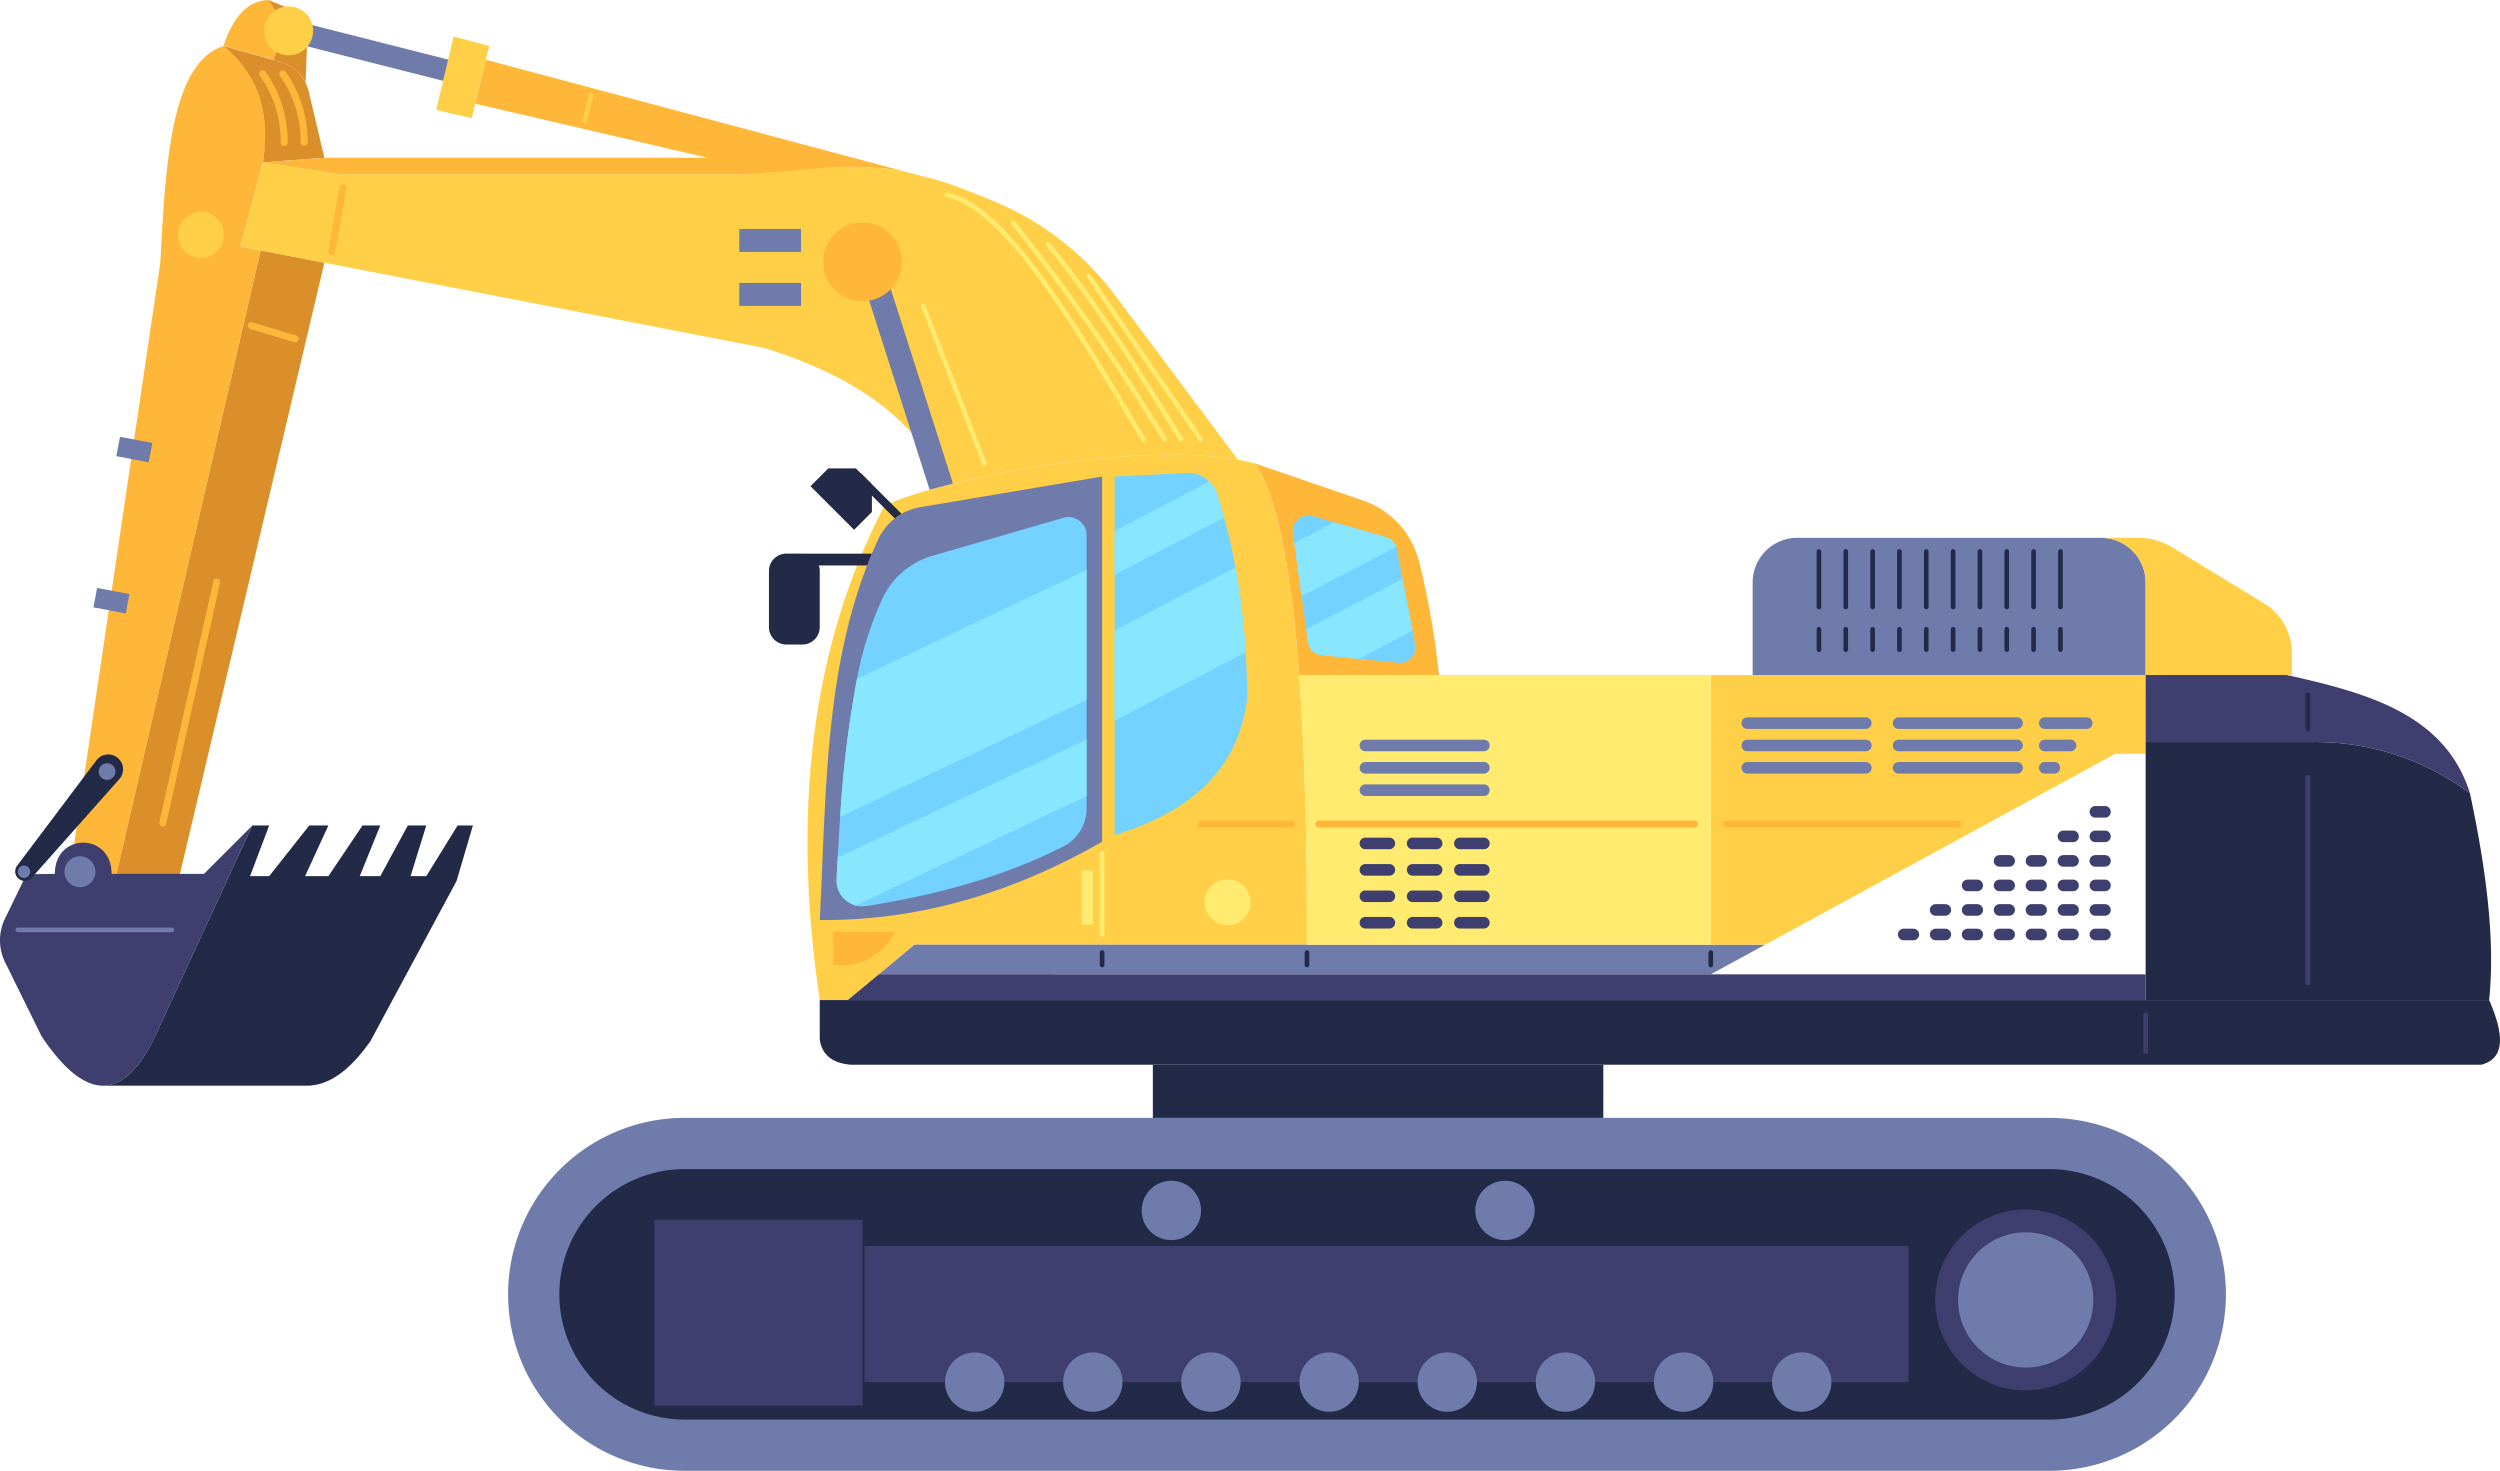 <svg xmlns="http://www.w3.org/2000/svg" width="359.327" height="211.399" viewBox="0 0 359.327 211.399">
  <g id="illustration-2" transform="translate(-794.675 -487.147)">
    <path id="path16" d="M0,0V31.705L-61.828,31.7H-62.5l8.631-4.7L-4.361,0Z" transform="translate(1012.069 665.488)" fill="#6f7cab"/>
    <g id="g26" transform="translate(982.524 622.924)">
      <path id="path28" d="M0,0H-56.4l-9.605,7.968h-4.02q-6.156-41.238,9.172-70.836c1.013-.791,4.344-1.968,8.989-3.156v-.008c11.115-2.844,29.719-5.779,41.955-3.653.847.147,1.665.313,2.448.516,3.275,4.885,5.263,15.7,6.348,30.407C-.295-27.74.019-14.537,0,0" fill="#ffd047"/>
    </g>
    <g id="g30" transform="translate(826.788 493.76)">
      <path id="path32" d="M0,0C-7.471,2.387-8.337,16.629-9.068,31.12L-22.2,119.693h6.673l20.88-90.32-2.893-.56,3.2-12.1C7.2,9.36,4.881,3.76,0,0" fill="#ffb73a"/>
    </g>
    <g id="g34" transform="translate(832.144 523.134)">
      <path id="path36" d="M0,0,9.153,1.773-11.771,90.32H-20.88Z" fill="#da8f2b"/>
    </g>
    <g id="g38" transform="translate(830.944 605.792)">
      <path id="path40" d="M0,0-14.252,30.887c-2.189,4.324-4.581,6.485-7.159,6.513-2.751.028-5.7-2.355-8.877-7.093l-5.236-10.617a7.206,7.206,0,0,1-.745-3.184,7.133,7.133,0,0,1,.727-3.137L-32.46,7.02l4.076-.064c0-5.981,8.152-5.981,8.152,0H-6.947Z" fill="#3e3e6f"/>
    </g>
    <g id="g42" transform="translate(858.446 498.786)">
      <path id="path44" d="M0,0-20.893-5.3l.771-3.04L.771-3.04Z" fill="#6f7cab"/>
    </g>
    <g id="g46" transform="translate(953.081 555.64)">
      <path id="path48" d="M0,0V52.489C-13.1,60-26.617,63.871-40.583,63.741-39.589,45-40,25.872-32.175,9.016A8.237,8.237,0,0,1-29.8,6.027a7.578,7.578,0,0,1,.976-.663,7.824,7.824,0,0,1,2.7-.967Z" fill="#6f7cab"/>
    </g>
    <g id="g50" transform="translate(1089.245 698.546)">
      <path id="path52" d="M0,0H-196.177a25.363,25.363,0,0,1-25.363-25.363,25.363,25.363,0,0,1,25.363-25.363H0A25.364,25.364,0,0,1,25.363-25.363,25.364,25.364,0,0,1,0,0" fill="#6f7cab"/>
    </g>
    <g id="g54" transform="translate(893.067 691.185)">
      <path id="path56" d="M0,0A18.022,18.022,0,0,1-18-18,18.022,18.022,0,0,1,0-36H196.177a18.023,18.023,0,0,1,18,18,18.023,18.023,0,0,1-18,18Z" fill="#222a47"/>
    </g>
    <g id="g58" transform="translate(950.846 564.068)">
      <path id="path60" d="M0,0V39.287A6.093,6.093,0,0,1-3.291,44.72c-8.456,4.311-18.061,6.972-28.365,8.581a3.512,3.512,0,0,1-1.484-.069,3.724,3.724,0,0,1-2.787-3.809q.084-1.574.168-3.108c.112-1.987.224-3.933.349-5.837a156.012,156.012,0,0,1,2.423-19.853A48.08,48.08,0,0,1-29.164,8.751,11.471,11.471,0,0,1-22.08,2.94L-3.333-2.492A2.6,2.6,0,0,1,0,0" fill="#73d2ff"/>
    </g>
    <g id="g62" transform="translate(973.947 587.52)">
      <path id="path64" d="M0,0C-1.415,11.019-8.961,16.507-19.069,19.657V-31.88L-8.737-32.4a4.454,4.454,0,0,1,3.291,1.232A4.35,4.35,0,0,1-4.34-29.388c.364,1.12.7,2.253,1.007,3.416.645,2.311,1.191,4.691,1.625,7.155A97.384,97.384,0,0,1-.239-6.609C-.1-4.452-.028-2.255,0,0" fill="#73d2ff"/>
    </g>
    <g id="g66" transform="translate(919.306 568.424)">
      <path id="path68" d="M0,0H-8.985V-1.7H.688Z" fill="#222a47"/>
    </g>
    <g id="g70" transform="translate(909.998 579.784)">
      <path id="path72" d="M0,0H-2.3A2.5,2.5,0,0,1-4.8-2.5v-8.067a2.5,2.5,0,0,1,2.5-2.5H0a2.5,2.5,0,0,1,2.5,2.5V-2.5A2.5,2.5,0,0,1,0,0" fill="#222a47"/>
    </g>
    <g id="g74" transform="translate(911.168 557.033)">
      <path id="path76" d="M0,0,2.56-2.56H6.533L8.825-.268V3.705l-2.56,2.56Z" fill="#222a47"/>
    </g>
    <g id="g78" transform="translate(924.256 561.004)">
      <path id="path80" d="M0,0A7.608,7.608,0,0,0-.975.663L-6.689-5.052l.82-.817Z" fill="#222a47"/>
    </g>
    <g id="g82" transform="translate(953.081 609.865)">
      <path id="path84" d="M0,0V11.615" fill="none" stroke="#ffeb6f" stroke-linecap="round" stroke-miterlimit="10" stroke-width="0.667"/>
    </g>
    <path id="path86" d="M195.773-410.61h-1.648V-418.4h1.648Z" transform="translate(756 1030.665)" fill="#ffeb6f"/>
    <g id="g88" transform="translate(974.402 616.834)">
      <path id="path90" d="M0,0A3.3,3.3,0,0,1-3.3,3.3,3.3,3.3,0,0,1-6.595,0,3.3,3.3,0,0,1-3.3-3.3,3.3,3.3,0,0,1,0,0" fill="#ffeb6f"/>
    </g>
    <g id="g92" transform="translate(1048.389 622.924)">
      <path id="path94" d="M0,0-7.82,4.26H-127.4L-122.265,0H0Z" fill="#6f7cab"/>
    </g>
    <g id="g96" transform="translate(914.426 621.073)">
      <path id="path98" d="M0,0V4.748C4.285,5.184,7.056,3.252,8.984,0Z" fill="#ffb73a"/>
    </g>
    <g id="g100" transform="translate(920.991 627.183)">
      <path id="path102" d="M0,0-4.475,3.709H182.078V.007Z" fill="#3e3e6f"/>
    </g>
    <g id="g104" transform="translate(953.081 624.05)">
      <path id="path106" d="M0,0V1.8" fill="none" stroke="#222a47" stroke-linecap="round" stroke-miterlimit="10" stroke-width="0.667"/>
    </g>
    <g id="g108" transform="translate(982.528 624.05)">
      <path id="path110" d="M0,0V1.8" fill="none" stroke="#222a47" stroke-linecap="round" stroke-miterlimit="10" stroke-width="0.667"/>
    </g>
    <g id="g112" transform="translate(1040.57 624.05)">
      <path id="path114" d="M0,0V1.8" fill="none" stroke="#222a47" stroke-linecap="round" stroke-miterlimit="10" stroke-width="0.667"/>
    </g>
    <g id="g116" transform="translate(1103.069 595.488)">
      <path id="path118" d="M0,0V-11.321H-62.5V27.436h7.82L-4.361,0Z" fill="#ffd047"/>
    </g>
    <g id="g120" transform="translate(1040.57 584.162)">
      <path id="path122" d="M0,0V38.763H-58.047C-58.028,24.225-58.34,11.023-59.16,0Z" fill="#ffeb6f"/>
    </g>
    <g id="g124" transform="translate(967.3 605.595)">
      <path id="path126" d="M0,0H12.987" fill="none" stroke="#ffb73a" stroke-linecap="round" stroke-miterlimit="10" stroke-width="1"/>
    </g>
    <g id="g128" transform="translate(984.213 605.595)">
      <path id="path130" d="M0,0H53.987" fill="none" stroke="#ffb73a" stroke-linecap="round" stroke-miterlimit="10" stroke-width="1"/>
    </g>
    <g id="g132" transform="translate(1042.868 605.595)">
      <path id="path134" d="M0,0H33.209" fill="none" stroke="#ffb73a" stroke-linecap="round" stroke-miterlimit="10" stroke-width="1"/>
    </g>
    <g id="g136" transform="translate(1007.953 595.126)">
      <path id="path138" d="M0,0H-17.029a.833.833,0,0,1-.833-.833.833.833,0,0,1,.833-.833H0a.834.834,0,0,1,.833.833A.834.834,0,0,1,0,0" fill="#6f7cab"/>
    </g>
    <g id="g140" transform="translate(1007.953 598.34)">
      <path id="path142" d="M0,0H-17.029a.833.833,0,0,1-.833-.833.833.833,0,0,1,.833-.833H0a.834.834,0,0,1,.833.833A.834.834,0,0,1,0,0" fill="#6f7cab"/>
    </g>
    <g id="g144" transform="translate(1007.953 601.553)">
      <path id="path146" d="M0,0H-17.029a.833.833,0,0,1-.833-.833.833.833,0,0,1,.833-.833H0a.834.834,0,0,1,.833.833A.834.834,0,0,1,0,0" fill="#6f7cab"/>
    </g>
    <g id="g148" transform="translate(1062.848 591.913)">
      <path id="path150" d="M0,0H-17.029a.834.834,0,0,1-.833-.833.834.834,0,0,1,.833-.833H0a.834.834,0,0,1,.833.833A.834.834,0,0,1,0,0" fill="#6f7cab"/>
    </g>
    <g id="g152" transform="translate(1062.848 595.126)">
      <path id="path154" d="M0,0H-17.029a.834.834,0,0,1-.833-.833.834.834,0,0,1,.833-.833H0a.834.834,0,0,1,.833.833A.834.834,0,0,1,0,0" fill="#6f7cab"/>
    </g>
    <g id="g156" transform="translate(1062.848 598.34)">
      <path id="path158" d="M0,0H-17.029a.834.834,0,0,1-.833-.833.834.834,0,0,1,.833-.833H0a.834.834,0,0,1,.833.833A.834.834,0,0,1,0,0" fill="#6f7cab"/>
    </g>
    <g id="g160" transform="translate(1084.592 591.913)">
      <path id="path162" d="M0,0H-17.029a.833.833,0,0,1-.833-.833.833.833,0,0,1,.833-.833H0a.834.834,0,0,1,.833.833A.834.834,0,0,1,0,0" fill="#6f7cab"/>
    </g>
    <g id="g164" transform="translate(1084.592 595.126)">
      <path id="path166" d="M0,0H-17.029a.833.833,0,0,1-.833-.833.833.833,0,0,1,.833-.833H0a.834.834,0,0,1,.833.833A.834.834,0,0,1,0,0" fill="#6f7cab"/>
    </g>
    <g id="g168" transform="translate(1084.592 598.34)">
      <path id="path170" d="M0,0H-17.029a.833.833,0,0,1-.833-.833.833.833,0,0,1,.833-.833H0a.834.834,0,0,1,.833.833A.834.834,0,0,1,0,0" fill="#6f7cab"/>
    </g>
    <g id="g172" transform="translate(1094.601 591.913)">
      <path id="path174" d="M0,0H-6.032a.834.834,0,0,1-.833-.833.834.834,0,0,1,.833-.833H0a.832.832,0,0,1,.832.833A.832.832,0,0,1,0,0" fill="#6f7cab"/>
    </g>
    <g id="g176" transform="translate(1092.274 595.126)">
      <path id="path178" d="M0,0H-3.705a.834.834,0,0,1-.833-.833.834.834,0,0,1,.833-.833H0a.834.834,0,0,1,.833.833A.834.834,0,0,1,0,0" fill="#6f7cab"/>
    </g>
    <g id="g180" transform="translate(1089.948 598.34)">
      <path id="path182" d="M0,0H-1.379a.834.834,0,0,1-.833-.833.834.834,0,0,1,.833-.833H0a.834.834,0,0,1,.833.833A.834.834,0,0,1,0,0" fill="#6f7cab"/>
    </g>
    <g id="g184" transform="translate(1097.223 604.665)">
      <path id="path186" d="M0,0H-1.379a.832.832,0,0,1-.832-.833.832.832,0,0,1,.832-.833H0a.833.833,0,0,1,.833.833A.833.833,0,0,1,0,0" fill="#3e3e6f"/>
    </g>
    <g id="g188" transform="translate(1097.223 608.191)">
      <path id="path190" d="M0,0H-1.379a.832.832,0,0,1-.832-.833.831.831,0,0,1,.832-.832H0a.832.832,0,0,1,.833.832A.832.832,0,0,1,0,0" fill="#3e3e6f"/>
    </g>
    <g id="g192" transform="translate(1097.223 611.717)">
      <path id="path194" d="M0,0H-1.379a.832.832,0,0,1-.832-.833.832.832,0,0,1,.832-.833H0a.833.833,0,0,1,.833.833A.833.833,0,0,1,0,0" fill="#3e3e6f"/>
    </g>
    <g id="g196" transform="translate(1097.223 615.243)">
      <path id="path198" d="M0,0H-1.379a.832.832,0,0,1-.832-.833.832.832,0,0,1,.832-.833H0a.833.833,0,0,1,.833.833A.833.833,0,0,1,0,0" fill="#3e3e6f"/>
    </g>
    <g id="g200" transform="translate(1097.223 618.768)">
      <path id="path202" d="M0,0H-1.379a.832.832,0,0,1-.832-.833.832.832,0,0,1,.832-.833H0a.833.833,0,0,1,.833.833A.832.832,0,0,1,0,0" fill="#3e3e6f"/>
    </g>
    <g id="g204" transform="translate(1097.223 622.294)">
      <path id="path206" d="M0,0H-1.379a.832.832,0,0,1-.832-.833.832.832,0,0,1,.832-.833H0a.833.833,0,0,1,.833.833A.833.833,0,0,1,0,0" fill="#3e3e6f"/>
    </g>
    <g id="g208" transform="translate(1092.633 608.191)">
      <path id="path210" d="M0,0H-1.379a.833.833,0,0,1-.833-.833.832.832,0,0,1,.833-.832H0a.832.832,0,0,1,.833.832A.833.833,0,0,1,0,0" fill="#3e3e6f"/>
    </g>
    <g id="g212" transform="translate(1092.633 611.717)">
      <path id="path214" d="M0,0H-1.379a.834.834,0,0,1-.833-.833.834.834,0,0,1,.833-.833H0a.834.834,0,0,1,.833.833A.834.834,0,0,1,0,0" fill="#3e3e6f"/>
    </g>
    <g id="g216" transform="translate(1092.633 615.243)">
      <path id="path218" d="M0,0H-1.379a.834.834,0,0,1-.833-.833.834.834,0,0,1,.833-.833H0a.834.834,0,0,1,.833.833A.834.834,0,0,1,0,0" fill="#3e3e6f"/>
    </g>
    <g id="g220" transform="translate(1092.633 618.768)">
      <path id="path222" d="M0,0H-1.379a.833.833,0,0,1-.833-.833.834.834,0,0,1,.833-.833H0a.834.834,0,0,1,.833.833A.833.833,0,0,1,0,0" fill="#3e3e6f"/>
    </g>
    <g id="g224" transform="translate(1092.633 622.294)">
      <path id="path226" d="M0,0H-1.379a.834.834,0,0,1-.833-.833.834.834,0,0,1,.833-.833H0a.834.834,0,0,1,.833.833A.834.834,0,0,1,0,0" fill="#3e3e6f"/>
    </g>
    <g id="g228" transform="translate(1088.043 611.717)">
      <path id="path230" d="M0,0H-1.379a.834.834,0,0,1-.833-.833.834.834,0,0,1,.833-.833H0a.834.834,0,0,1,.833.833A.834.834,0,0,1,0,0" fill="#3e3e6f"/>
    </g>
    <g id="g232" transform="translate(1088.043 615.243)">
      <path id="path234" d="M0,0H-1.379a.834.834,0,0,1-.833-.833.834.834,0,0,1,.833-.833H0a.834.834,0,0,1,.833.833A.834.834,0,0,1,0,0" fill="#3e3e6f"/>
    </g>
    <g id="g236" transform="translate(1088.043 618.768)">
      <path id="path238" d="M0,0H-1.379a.833.833,0,0,1-.833-.833.834.834,0,0,1,.833-.833H0a.834.834,0,0,1,.833.833A.833.833,0,0,1,0,0" fill="#3e3e6f"/>
    </g>
    <g id="g240" transform="translate(1088.043 622.294)">
      <path id="path242" d="M0,0H-1.379a.834.834,0,0,1-.833-.833.834.834,0,0,1,.833-.833H0a.834.834,0,0,1,.833.833A.834.834,0,0,1,0,0" fill="#3e3e6f"/>
    </g>
    <g id="g244" transform="translate(1083.452 611.717)">
      <path id="path246" d="M0,0H-1.379a.834.834,0,0,1-.833-.833.834.834,0,0,1,.833-.833H0a.834.834,0,0,1,.833.833A.834.834,0,0,1,0,0" fill="#3e3e6f"/>
    </g>
    <g id="g248" transform="translate(1083.452 615.243)">
      <path id="path250" d="M0,0H-1.379a.834.834,0,0,1-.833-.833.834.834,0,0,1,.833-.833H0a.834.834,0,0,1,.833.833A.834.834,0,0,1,0,0" fill="#3e3e6f"/>
    </g>
    <g id="g252" transform="translate(1083.452 618.768)">
      <path id="path254" d="M0,0H-1.379a.833.833,0,0,1-.833-.833.834.834,0,0,1,.833-.833H0a.834.834,0,0,1,.833.833A.833.833,0,0,1,0,0" fill="#3e3e6f"/>
    </g>
    <g id="g256" transform="translate(1083.452 622.294)">
      <path id="path258" d="M0,0H-1.379a.834.834,0,0,1-.833-.833.834.834,0,0,1,.833-.833H0a.834.834,0,0,1,.833.833A.834.834,0,0,1,0,0" fill="#3e3e6f"/>
    </g>
    <g id="g260" transform="translate(1078.862 615.243)">
      <path id="path262" d="M0,0H-1.379a.834.834,0,0,1-.833-.833.834.834,0,0,1,.833-.833H0a.834.834,0,0,1,.833.833A.834.834,0,0,1,0,0" fill="#3e3e6f"/>
    </g>
    <g id="g264" transform="translate(1078.862 618.768)">
      <path id="path266" d="M0,0H-1.379a.833.833,0,0,1-.833-.833.834.834,0,0,1,.833-.833H0a.834.834,0,0,1,.833.833A.833.833,0,0,1,0,0" fill="#3e3e6f"/>
    </g>
    <g id="g268" transform="translate(1078.862 622.294)">
      <path id="path270" d="M0,0H-1.379a.834.834,0,0,1-.833-.833.834.834,0,0,1,.833-.833H0a.834.834,0,0,1,.833.833A.834.834,0,0,1,0,0" fill="#3e3e6f"/>
    </g>
    <g id="g272" transform="translate(1074.272 618.768)">
      <path id="path274" d="M0,0H-1.379a.833.833,0,0,1-.833-.833.834.834,0,0,1,.833-.833H0a.834.834,0,0,1,.833.833A.833.833,0,0,1,0,0" fill="#3e3e6f"/>
    </g>
    <g id="g276" transform="translate(1074.272 622.294)">
      <path id="path278" d="M0,0H-1.379a.834.834,0,0,1-.833-.833.834.834,0,0,1,.833-.833H0a.834.834,0,0,1,.833.833A.834.834,0,0,1,0,0" fill="#3e3e6f"/>
    </g>
    <g id="g280" transform="translate(1069.682 622.294)">
      <path id="path282" d="M0,0H-1.379a.834.834,0,0,1-.833-.833.834.834,0,0,1,.833-.833H0a.834.834,0,0,1,.833.833A.834.834,0,0,1,0,0" fill="#3e3e6f"/>
    </g>
    <g id="g284" transform="translate(994.369 609.207)">
      <path id="path286" d="M0,0H-3.445a.833.833,0,0,1-.833-.833.833.833,0,0,1,.833-.833H0a.834.834,0,0,1,.833.833A.834.834,0,0,1,0,0" fill="#3e3e6f"/>
    </g>
    <g id="g288" transform="translate(1001.161 609.207)">
      <path id="path290" d="M0,0H-3.447a.832.832,0,0,1-.832-.833.832.832,0,0,1,.832-.833H0a.834.834,0,0,1,.833.833A.834.834,0,0,1,0,0" fill="#3e3e6f"/>
    </g>
    <g id="g292" transform="translate(1007.953 609.207)">
      <path id="path294" d="M0,0H-3.445a.833.833,0,0,1-.833-.833.833.833,0,0,1,.833-.833H0a.834.834,0,0,1,.833.833A.834.834,0,0,1,0,0" fill="#3e3e6f"/>
    </g>
    <g id="g296" transform="translate(994.369 613.007)">
      <path id="path298" d="M0,0H-3.445a.833.833,0,0,1-.833-.833.833.833,0,0,1,.833-.833H0a.834.834,0,0,1,.833.833A.834.834,0,0,1,0,0" fill="#3e3e6f"/>
    </g>
    <g id="g300" transform="translate(1001.161 613.007)">
      <path id="path302" d="M0,0H-3.447a.832.832,0,0,1-.832-.833.832.832,0,0,1,.832-.833H0a.834.834,0,0,1,.833.833A.834.834,0,0,1,0,0" fill="#3e3e6f"/>
    </g>
    <g id="g304" transform="translate(1007.953 613.007)">
      <path id="path306" d="M0,0H-3.445a.833.833,0,0,1-.833-.833.833.833,0,0,1,.833-.833H0a.834.834,0,0,1,.833.833A.834.834,0,0,1,0,0" fill="#3e3e6f"/>
    </g>
    <g id="g308" transform="translate(994.369 616.805)">
      <path id="path310" d="M0,0H-3.445a.832.832,0,0,1-.833-.833.833.833,0,0,1,.833-.833H0a.834.834,0,0,1,.833.833A.833.833,0,0,1,0,0" fill="#3e3e6f"/>
    </g>
    <g id="g312" transform="translate(1001.161 616.805)">
      <path id="path314" d="M0,0H-3.447a.832.832,0,0,1-.832-.833.832.832,0,0,1,.832-.833H0a.834.834,0,0,1,.833.833A.833.833,0,0,1,0,0" fill="#3e3e6f"/>
    </g>
    <g id="g316" transform="translate(1007.953 616.805)">
      <path id="path318" d="M0,0H-3.445a.832.832,0,0,1-.833-.833.833.833,0,0,1,.833-.833H0a.834.834,0,0,1,.833.833A.833.833,0,0,1,0,0" fill="#3e3e6f"/>
    </g>
    <g id="g320" transform="translate(994.369 620.605)">
      <path id="path322" d="M0,0H-3.445a.833.833,0,0,1-.833-.833.833.833,0,0,1,.833-.833H0a.834.834,0,0,1,.833.833A.834.834,0,0,1,0,0" fill="#3e3e6f"/>
    </g>
    <g id="g324" transform="translate(1001.161 620.605)">
      <path id="path326" d="M0,0H-3.447a.832.832,0,0,1-.832-.833.832.832,0,0,1,.832-.833H0a.834.834,0,0,1,.833.833A.834.834,0,0,1,0,0" fill="#3e3e6f"/>
    </g>
    <g id="g328" transform="translate(1007.953 620.605)">
      <path id="path330" d="M0,0H-3.445a.833.833,0,0,1-.833-.833.833.833,0,0,1,.833-.833H0a.834.834,0,0,1,.833.833A.834.834,0,0,1,0,0" fill="#3e3e6f"/>
    </g>
    <g id="g332" transform="translate(1001.495 584.162)">
      <path id="path334" d="M0,0H-20.084c-1.087-14.7-3.073-25.523-6.349-30.408l15.5,5.325A12.462,12.462,0,0,1-2.9-16.464,115.945,115.945,0,0,1,0,0" fill="#ffb73a"/>
    </g>
    <g id="g336" transform="translate(995.676 582.409)">
      <path id="path338" d="M0,0-5.712-.56l-5.307-.532a2.231,2.231,0,0,1-1.988-1.919l-.252-1.848-.659-4.7-1.049-7.672-.2-1.4a2.225,2.225,0,0,1,2.813-2.451l3.067.883,7.477,2.141a2.3,2.3,0,0,1,1.5,1.4c.028.112.056.211.084.323l.812,4.256L2.029-4.607l.379,1.961A2.234,2.234,0,0,1,0,0" fill="#73d2ff"/>
    </g>
    <g id="g340" transform="translate(912.498 630.891)">
      <path id="path342" d="M0,0V5.663c.3,2.093,1.664,3.4,4.475,3.629H238.81c3.561-.931,3.216-4.52,1.135-9.292H0Z" fill="#222a47"/>
    </g>
    <g id="g344" transform="translate(1103.069 633.057)">
      <path id="path346" d="M0,0V5.259" fill="none" stroke="#3e3e6f" stroke-linecap="round" stroke-miterlimit="10" stroke-width="0.667"/>
    </g>
    <g id="g348" transform="translate(1149.68 601.155)">
      <path id="path350" d="M0,0A37.218,37.218,0,0,0-22.745-7.351H-46.611v-9.643h20.268C-14.721-14.408-3.552-11.344,0,0" fill="#3e3e6f"/>
    </g>
    <g id="g352" transform="translate(1152.439 630.891)">
      <path id="path354" d="M0,0H-49.369V-37.087H-25.5A37.221,37.221,0,0,1-2.759-29.736C-.423-18.769.9-8.556,0,0" fill="#222a47"/>
    </g>
    <g id="g356" transform="translate(1126.374 598.829)">
      <path id="path358" d="M0,0V29.623" fill="none" stroke="#3e3e6f" stroke-linecap="round" stroke-miterlimit="10" stroke-width="0.667"/>
    </g>
    <g id="g360" transform="translate(1126.374 587.027)">
      <path id="path362" d="M0,0V4.887" fill="none" stroke="#222a47" stroke-linecap="round" stroke-miterlimit="10" stroke-width="0.667"/>
    </g>
    <g id="g364" transform="translate(1103.069 570.867)">
      <path id="path366" d="M0,0V13.295H-56.483V0a6.42,6.42,0,0,1,6.413-6.423H-6.413a4.431,4.431,0,0,1,.608.037A6.409,6.409,0,0,1,0,0" fill="#6f7cab"/>
    </g>
    <g id="g368" transform="translate(1120.077 573.862)">
      <path id="path370" d="M0,0A8.357,8.357,0,0,1,4.007,7.135v3.331L3.26,10.3H-17.008V-2.995A6.409,6.409,0,0,0-22.813-9.38l-.009-.037h4.684a9.6,9.6,0,0,1,5,1.4Z" fill="#ffd047"/>
    </g>
    <g id="g372" transform="translate(1056.114 566.411)">
      <path id="path374" d="M0,0V7.975" fill="none" stroke="#222a47" stroke-linecap="round" stroke-miterlimit="10" stroke-width="0.667"/>
    </g>
    <g id="g376" transform="translate(1059.971 566.411)">
      <path id="path378" d="M0,0V7.975" fill="none" stroke="#222a47" stroke-linecap="round" stroke-miterlimit="10" stroke-width="0.667"/>
    </g>
    <g id="g380" transform="translate(1063.827 566.411)">
      <path id="path382" d="M0,0V7.975" fill="none" stroke="#222a47" stroke-linecap="round" stroke-miterlimit="10" stroke-width="0.667"/>
    </g>
    <g id="g384" transform="translate(1067.683 566.411)">
      <path id="path386" d="M0,0V7.975" fill="none" stroke="#222a47" stroke-linecap="round" stroke-miterlimit="10" stroke-width="0.667"/>
    </g>
    <g id="g388" transform="translate(1071.54 566.411)">
      <path id="path390" d="M0,0V7.975" fill="none" stroke="#222a47" stroke-linecap="round" stroke-miterlimit="10" stroke-width="0.667"/>
    </g>
    <g id="g392" transform="translate(1075.396 566.411)">
      <path id="path394" d="M0,0V7.975" fill="none" stroke="#222a47" stroke-linecap="round" stroke-miterlimit="10" stroke-width="0.667"/>
    </g>
    <g id="g396" transform="translate(1079.253 566.411)">
      <path id="path398" d="M0,0V7.975" fill="none" stroke="#222a47" stroke-linecap="round" stroke-miterlimit="10" stroke-width="0.667"/>
    </g>
    <g id="g400" transform="translate(1083.11 566.411)">
      <path id="path402" d="M0,0V7.975" fill="none" stroke="#222a47" stroke-linecap="round" stroke-miterlimit="10" stroke-width="0.667"/>
    </g>
    <g id="g404" transform="translate(1086.966 566.411)">
      <path id="path406" d="M0,0V7.975" fill="none" stroke="#222a47" stroke-linecap="round" stroke-miterlimit="10" stroke-width="0.667"/>
    </g>
    <g id="g408" transform="translate(1090.822 566.411)">
      <path id="path410" d="M0,0V7.975" fill="none" stroke="#222a47" stroke-linecap="round" stroke-miterlimit="10" stroke-width="0.667"/>
    </g>
    <g id="g412" transform="translate(1056.114 577.593)">
      <path id="path414" d="M0,0V2.929" fill="none" stroke="#222a47" stroke-linecap="round" stroke-miterlimit="10" stroke-width="0.667"/>
    </g>
    <g id="g416" transform="translate(1059.971 577.593)">
      <path id="path418" d="M0,0V2.929" fill="none" stroke="#222a47" stroke-linecap="round" stroke-miterlimit="10" stroke-width="0.667"/>
    </g>
    <g id="g420" transform="translate(1063.827 577.593)">
      <path id="path422" d="M0,0V2.929" fill="none" stroke="#222a47" stroke-linecap="round" stroke-miterlimit="10" stroke-width="0.667"/>
    </g>
    <g id="g424" transform="translate(1067.683 577.593)">
      <path id="path426" d="M0,0V2.929" fill="none" stroke="#222a47" stroke-linecap="round" stroke-miterlimit="10" stroke-width="0.667"/>
    </g>
    <g id="g428" transform="translate(1071.54 577.593)">
      <path id="path430" d="M0,0V2.929" fill="none" stroke="#222a47" stroke-linecap="round" stroke-miterlimit="10" stroke-width="0.667"/>
    </g>
    <g id="g432" transform="translate(1075.396 577.593)">
      <path id="path434" d="M0,0V2.929" fill="none" stroke="#222a47" stroke-linecap="round" stroke-miterlimit="10" stroke-width="0.667"/>
    </g>
    <g id="g436" transform="translate(1079.253 577.593)">
      <path id="path438" d="M0,0V2.929" fill="none" stroke="#222a47" stroke-linecap="round" stroke-miterlimit="10" stroke-width="0.667"/>
    </g>
    <g id="g440" transform="translate(1083.11 577.593)">
      <path id="path442" d="M0,0V2.929" fill="none" stroke="#222a47" stroke-linecap="round" stroke-miterlimit="10" stroke-width="0.667"/>
    </g>
    <g id="g444" transform="translate(1086.966 577.593)">
      <path id="path446" d="M0,0V2.929" fill="none" stroke="#222a47" stroke-linecap="round" stroke-miterlimit="10" stroke-width="0.667"/>
    </g>
    <g id="g448" transform="translate(1090.822 577.593)">
      <path id="path450" d="M0,0V2.929" fill="none" stroke="#222a47" stroke-linecap="round" stroke-miterlimit="10" stroke-width="0.667"/>
    </g>
    <g id="g452" transform="translate(972.615 553.239)">
      <path id="path454" d="M0,0C-12.237-2.125-30.84.809-41.955,3.653-46.536-6.385-56.013-12.375-68.232-16.111l-75.132-14.555,3.2-12.1,10.867,1.711h58.828c1.1-.1,2.144-.2,3.137-.293,8.916-.837,13.985-1.141,19.349-.111l5.5,1.463.027.009c2.264.745,4.757,1.729,7.711,2.972a41.529,41.529,0,0,1,17.1,13.4Z" fill="#ffd047"/>
    </g>
    <g id="g456" transform="translate(914.89 511.128)">
      <path id="path458" d="M0,0-12.475,1.057h-59.1L-82.437-.653l8.841-.653h60.531Z" fill="#ffb73a"/>
    </g>
    <g id="g460" transform="translate(924.634 511.781)">
      <path id="path462" d="M0,0C-5.364-1.031-10.433-.727-19.349.111l-42.3-9.835,1.528-6.312Z" fill="#ffb73a"/>
    </g>
    <g id="g464" transform="translate(864.986 493.748)">
      <path id="path466" d="M0,0-.477,2-2.005,8.308l-.507,2.08-5.1-1.179L-5.115-1.361Z" fill="#ffd047"/>
    </g>
    <g id="g468" transform="translate(879.668 500.759)">
      <path id="path470" d="M0,0-.951,3.8" fill="none" stroke="#ffd047" stroke-linecap="round" stroke-miterlimit="10" stroke-width="0.667"/>
    </g>
    <g id="g472" transform="translate(930.766 515.14)">
      <path id="path474" d="M0,0C8.233,1.58,18.459,18.627,28.253,35.164" fill="none" stroke="#ffeb6f" stroke-linecap="round" stroke-miterlimit="10" stroke-width="0.667"/>
    </g>
    <g id="g476" transform="translate(940.296 519.13)">
      <path id="path478" d="M0,0A305.407,305.407,0,0,1,21.767,31.175" fill="none" stroke="#ffeb6f" stroke-linecap="round" stroke-miterlimit="10" stroke-width="0.667"/>
    </g>
    <g id="g480" transform="translate(945.287 522.253)">
      <path id="path482" d="M0,0C6.168,7.393,12.468,17.192,19.124,28.052" fill="none" stroke="#ffeb6f" stroke-linecap="round" stroke-miterlimit="10" stroke-width="0.667"/>
    </g>
    <g id="g484" transform="translate(951.179 526.835)">
      <path id="path486" d="M0,0,16.071,23.469" fill="none" stroke="#ffeb6f" stroke-linecap="round" stroke-miterlimit="10" stroke-width="0.667"/>
    </g>
    <g id="g488" transform="translate(843.967 514.145)">
      <path id="path490" d="M0,0-1.591,9.192" fill="none" stroke="#ffb73a" stroke-linecap="round" stroke-miterlimit="10" stroke-width="1"/>
    </g>
    <g id="g492" transform="translate(927.384 531.117)">
      <path id="path494" d="M0,0,8.785,22.637" fill="none" stroke="#ffeb6f" stroke-linecap="round" stroke-miterlimit="10" stroke-width="0.667"/>
    </g>
    <path id="path496" d="M153.81-499.548h-8.877v-3.308h8.877Z" transform="translate(756 1030.665)" fill="#6f7cab"/>
    <path id="path498" d="M153.81-507.307h-8.877v-3.308h8.877Z" transform="translate(756 1030.665)" fill="#6f7cab"/>
    <g id="g500" transform="translate(832.453 510.474)">
      <path id="path502" d="M0,0C1.132-6.789-.451-12.485-5.667-16.717l7.332,2.043.8.221a5.911,5.911,0,0,1,3.68,3.044v.011A5.766,5.766,0,0,1,6.6-10.157l2.244,9.5Z" fill="#da8f2b"/>
    </g>
    <g id="g504" transform="translate(830.766 533.946)">
      <path id="path506" d="M0,0,6.337,1.9" fill="none" stroke="#ffb73a" stroke-linecap="round" stroke-miterlimit="10" stroke-width="1"/>
    </g>
    <g id="g508" transform="translate(825.822 570.798)">
      <path id="path510" d="M0,0-7.748,34.633" fill="none" stroke="#ffb73a" stroke-linecap="round" stroke-miterlimit="10" stroke-width="1"/>
    </g>
    <g id="g512" transform="translate(826.862 520.907)">
      <path id="path514" d="M0,0A3.3,3.3,0,0,1-3.3,3.3,3.3,3.3,0,0,1-6.6,0,3.3,3.3,0,0,1-3.3-3.3,3.3,3.3,0,0,1,0,0" fill="#ffd047"/>
    </g>
    <g id="g516" transform="translate(838.84 492.623)">
      <path id="path518" d="M0,0-.241,6.443A5.917,5.917,0,0,0-3.921,3.4l-.8-.221L-4.8,3.121l-.781-8.593,2.772,1.128A4.51,4.51,0,0,1,0,0" fill="#da8f2b"/>
    </g>
    <g id="g520" transform="translate(826.788 493.76)">
      <path id="path522" d="M0,0,7.253,1.984q1.888-5.306-.781-8.6C3.528-6.557,1.408-4.252,0,0" fill="#ffb73a"/>
    </g>
    <g id="g524" transform="translate(839.676 491.582)">
      <path id="path526" d="M0,0A3.51,3.51,0,0,1-3.511,3.511,3.511,3.511,0,0,1-7.023,0,3.512,3.512,0,0,1-3.511-3.511,3.511,3.511,0,0,1,0,0" fill="#ffd047"/>
    </g>
    <g id="g528" transform="translate(832.453 497.768)">
      <path id="path530" d="M0,0A16.765,16.765,0,0,1,3.064,9.856" fill="none" stroke="#ffb73a" stroke-linecap="round" stroke-miterlimit="10" stroke-width="1"/>
    </g>
    <g id="g532" transform="translate(835.327 497.768)">
      <path id="path534" d="M0,0A16.765,16.765,0,0,1,3.064,9.856" fill="none" stroke="#ffb73a" stroke-linecap="round" stroke-miterlimit="10" stroke-width="1"/>
    </g>
    <g id="g536" transform="translate(816.044 553.602)">
      <path id="path538" d="M0,0-4.648-.888l.533-2.788,4.647.887Z" fill="#6f7cab"/>
    </g>
    <g id="g540" transform="translate(812.749 575.326)">
      <path id="path542" d="M0,0-4.648-.888l.533-2.788,4.647.888Z" fill="#6f7cab"/>
    </g>
    <g id="g544" transform="translate(811.809 599.15)">
      <path id="path546" d="M0,0-12.568,14.155a1.361,1.361,0,0,1-1.892.14,1.362,1.362,0,0,1-.215-1.864l11.4-15.156A2.131,2.131,0,0,1-.208-3.069,2.131,2.131,0,0,1,0,0" fill="#222a47"/>
    </g>
    <g id="g548" transform="translate(811.264 598.042)">
      <path id="path550" d="M0,0A1.2,1.2,0,0,1-1.2,1.2,1.2,1.2,0,0,1-2.4,0,1.2,1.2,0,0,1-1.2-1.2,1.2,1.2,0,0,1,0,0" fill="#6f7cab"/>
    </g>
    <g id="g552" transform="translate(799.012 612.441)">
      <path id="path554" d="M0,0A.891.891,0,0,1-.892.892.891.891,0,0,1-1.784,0,.891.891,0,0,1-.892-.892.891.891,0,0,1,0,0" fill="#6f7cab"/>
    </g>
    <g id="g556" transform="translate(808.383 612.441)">
      <path id="path558" d="M0,0A2.223,2.223,0,0,1-2.223,2.223,2.223,2.223,0,0,1-4.444,0,2.223,2.223,0,0,1-2.223-2.223,2.223,2.223,0,0,1,0,0" fill="#6f7cab"/>
    </g>
    <g id="g560" transform="translate(797.227 620.804)">
      <path id="path562" d="M0,0H22.163" fill="none" stroke="#6f7cab" stroke-linecap="round" stroke-miterlimit="10" stroke-width="0.667"/>
    </g>
    <g id="g564" transform="translate(862.649 605.792)">
      <path id="path566" d="M0,0-2.356,7.987-14.767,31.061c-2.493,3.477-5.255,6.081-8.713,6.339H-53.115c2.576-.028,4.968-2.189,7.157-6.513L-31.705,0h2.42l-2.751,7.287h2.751L-23.527,0h2.752l-3.349,7.287h3.349L-15.871,0h2.557l-2.953,7.287h2.953L-9.357,0h2.651L-8.961,7.287h2.255L-2.2,0Z" fill="#222a47"/>
    </g>
    <path id="path568" d="M269.121-382.844H204.373v-7.639h64.748Z" transform="translate(756 1030.665)" fill="#222a47"/>
    <g id="g570" transform="translate(1098.829 673.989)">
      <path id="path572" d="M0,0A13,13,0,0,1-13,13,13,13,0,0,1-26,0,13,13,0,0,1-13-13,13,13,0,0,1,0,0" fill="#3e3e6f"/>
    </g>
    <g id="g574" transform="translate(1095.55 673.989)">
      <path id="path576" d="M0,0A9.72,9.72,0,0,1-9.72,9.72,9.72,9.72,0,0,1-19.439,0,9.72,9.72,0,0,1-9.72-9.72,9.72,9.72,0,0,1,0,0" fill="#6f7cab"/>
    </g>
    <g id="g578" transform="translate(967.3 661.124)">
      <path id="path580" d="M0,0A4.265,4.265,0,0,1-4.265,4.265,4.265,4.265,0,0,1-8.531,0,4.265,4.265,0,0,1-4.265-4.265,4.265,4.265,0,0,1,0,0" fill="#6f7cab"/>
    </g>
    <g id="g582" transform="translate(1015.255 661.124)">
      <path id="path584" d="M0,0A4.265,4.265,0,0,1-4.265,4.265,4.266,4.266,0,0,1-8.531,0,4.266,4.266,0,0,1-4.265-4.265,4.265,4.265,0,0,1,0,0" fill="#6f7cab"/>
    </g>
    <path id="path586" d="M162.636-341.482H132.73V-368.2h29.905Z" transform="translate(756 1030.665)" fill="#3e3e6f"/>
    <path id="path588" d="M312.993-344.868H162.918v-19.565H312.993Z" transform="translate(756 1030.665)" fill="#3e3e6f"/>
    <g id="g590" transform="translate(939.033 685.797)">
      <path id="path592" d="M0,0A4.266,4.266,0,0,1-4.265,4.265,4.265,4.265,0,0,1-8.531,0,4.265,4.265,0,0,1-4.265-4.265,4.266,4.266,0,0,1,0,0" fill="#6f7cab"/>
    </g>
    <g id="g594" transform="translate(956.014 685.797)">
      <path id="path596" d="M0,0A4.265,4.265,0,0,1-4.265,4.265,4.266,4.266,0,0,1-8.531,0,4.266,4.266,0,0,1-4.265-4.265,4.265,4.265,0,0,1,0,0" fill="#6f7cab"/>
    </g>
    <g id="g598" transform="translate(972.996 685.797)">
      <path id="path600" d="M0,0A4.265,4.265,0,0,1-4.265,4.265,4.265,4.265,0,0,1-8.531,0,4.265,4.265,0,0,1-4.265-4.265,4.265,4.265,0,0,1,0,0" fill="#6f7cab"/>
    </g>
    <g id="g602" transform="translate(989.978 685.797)">
      <path id="path604" d="M0,0A4.266,4.266,0,0,1-4.265,4.265,4.265,4.265,0,0,1-8.531,0,4.265,4.265,0,0,1-4.265-4.265,4.266,4.266,0,0,1,0,0" fill="#6f7cab"/>
    </g>
    <g id="g606" transform="translate(1006.959 685.797)">
      <path id="path608" d="M0,0A4.265,4.265,0,0,1-4.265,4.265,4.266,4.266,0,0,1-8.531,0,4.266,4.266,0,0,1-4.265-4.265,4.265,4.265,0,0,1,0,0" fill="#6f7cab"/>
    </g>
    <g id="g610" transform="translate(1023.941 685.797)">
      <path id="path612" d="M0,0A4.265,4.265,0,0,1-4.265,4.265,4.265,4.265,0,0,1-8.531,0,4.265,4.265,0,0,1-4.265-4.265,4.265,4.265,0,0,1,0,0" fill="#6f7cab"/>
    </g>
    <g id="g614" transform="translate(1040.922 685.797)">
      <path id="path616" d="M0,0A4.266,4.266,0,0,1-4.265,4.265,4.265,4.265,0,0,1-8.531,0,4.265,4.265,0,0,1-4.265-4.265,4.266,4.266,0,0,1,0,0" fill="#6f7cab"/>
    </g>
    <g id="g618" transform="translate(1057.904 685.797)">
      <path id="path620" d="M0,0A4.265,4.265,0,0,1-4.265,4.265,4.266,4.266,0,0,1-8.531,0,4.266,4.266,0,0,1-4.265-4.265,4.265,4.265,0,0,1,0,0" fill="#6f7cab"/>
    </g>
    <g id="g622" transform="translate(931.644 556.644)">
      <path id="path624" d="M0,0-3.352.892l-10.04-31.4,3.3-1.056Z" fill="#6f7cab"/>
    </g>
    <g id="g626" transform="translate(924.287 524.781)">
      <path id="path628" d="M0,0A5.652,5.652,0,0,1-5.652,5.652,5.652,5.652,0,0,1-11.3,0,5.652,5.652,0,0,1-5.652-5.652,5.652,5.652,0,0,1,0,0" fill="#ffb73a"/>
    </g>
    <g id="g630" transform="translate(950.846 569.052)">
      <path id="path632" d="M0,0V18.705L-35.409,35.493a156.034,156.034,0,0,1,2.423-19.855Z" fill="#89e6ff"/>
    </g>
    <g id="g634" transform="translate(950.846 593.428)">
      <path id="path636" d="M0,0V8.148L-33.14,23.872a3.724,3.724,0,0,1-2.787-3.809q.084-1.574.168-3.108Z" fill="#89e6ff"/>
    </g>
    <g id="g638" transform="translate(970.615 561.548)">
      <path id="path640" d="M0,0-15.737,8.219V1.9l13.624-7.1A4.361,4.361,0,0,1-1.008-3.416C-.644-2.3-.308-1.163,0,0" fill="#89e6ff"/>
    </g>
    <g id="g642" transform="translate(973.709 580.911)">
      <path id="path644" d="M0,0-18.832,9.815V-3.149l17.361-9.06A97.432,97.432,0,0,1,0,0" fill="#89e6ff"/>
    </g>
    <g id="g646" transform="translate(997.706 577.803)">
      <path id="path648" d="M0,0-7.743,4.047l-5.307-.532A2.235,2.235,0,0,1-15.037,1.6l-.252-1.848L-1.443-7.476Z" fill="#89e6ff"/>
    </g>
    <g id="g650" transform="translate(995.369 565.748)">
      <path id="path652" d="M0,0-13.609,7.1-14.659-.575l5.684-2.968L-1.5-1.4A2.3,2.3,0,0,1,0,0" fill="#89e6ff"/>
    </g>
  </g>
</svg>

